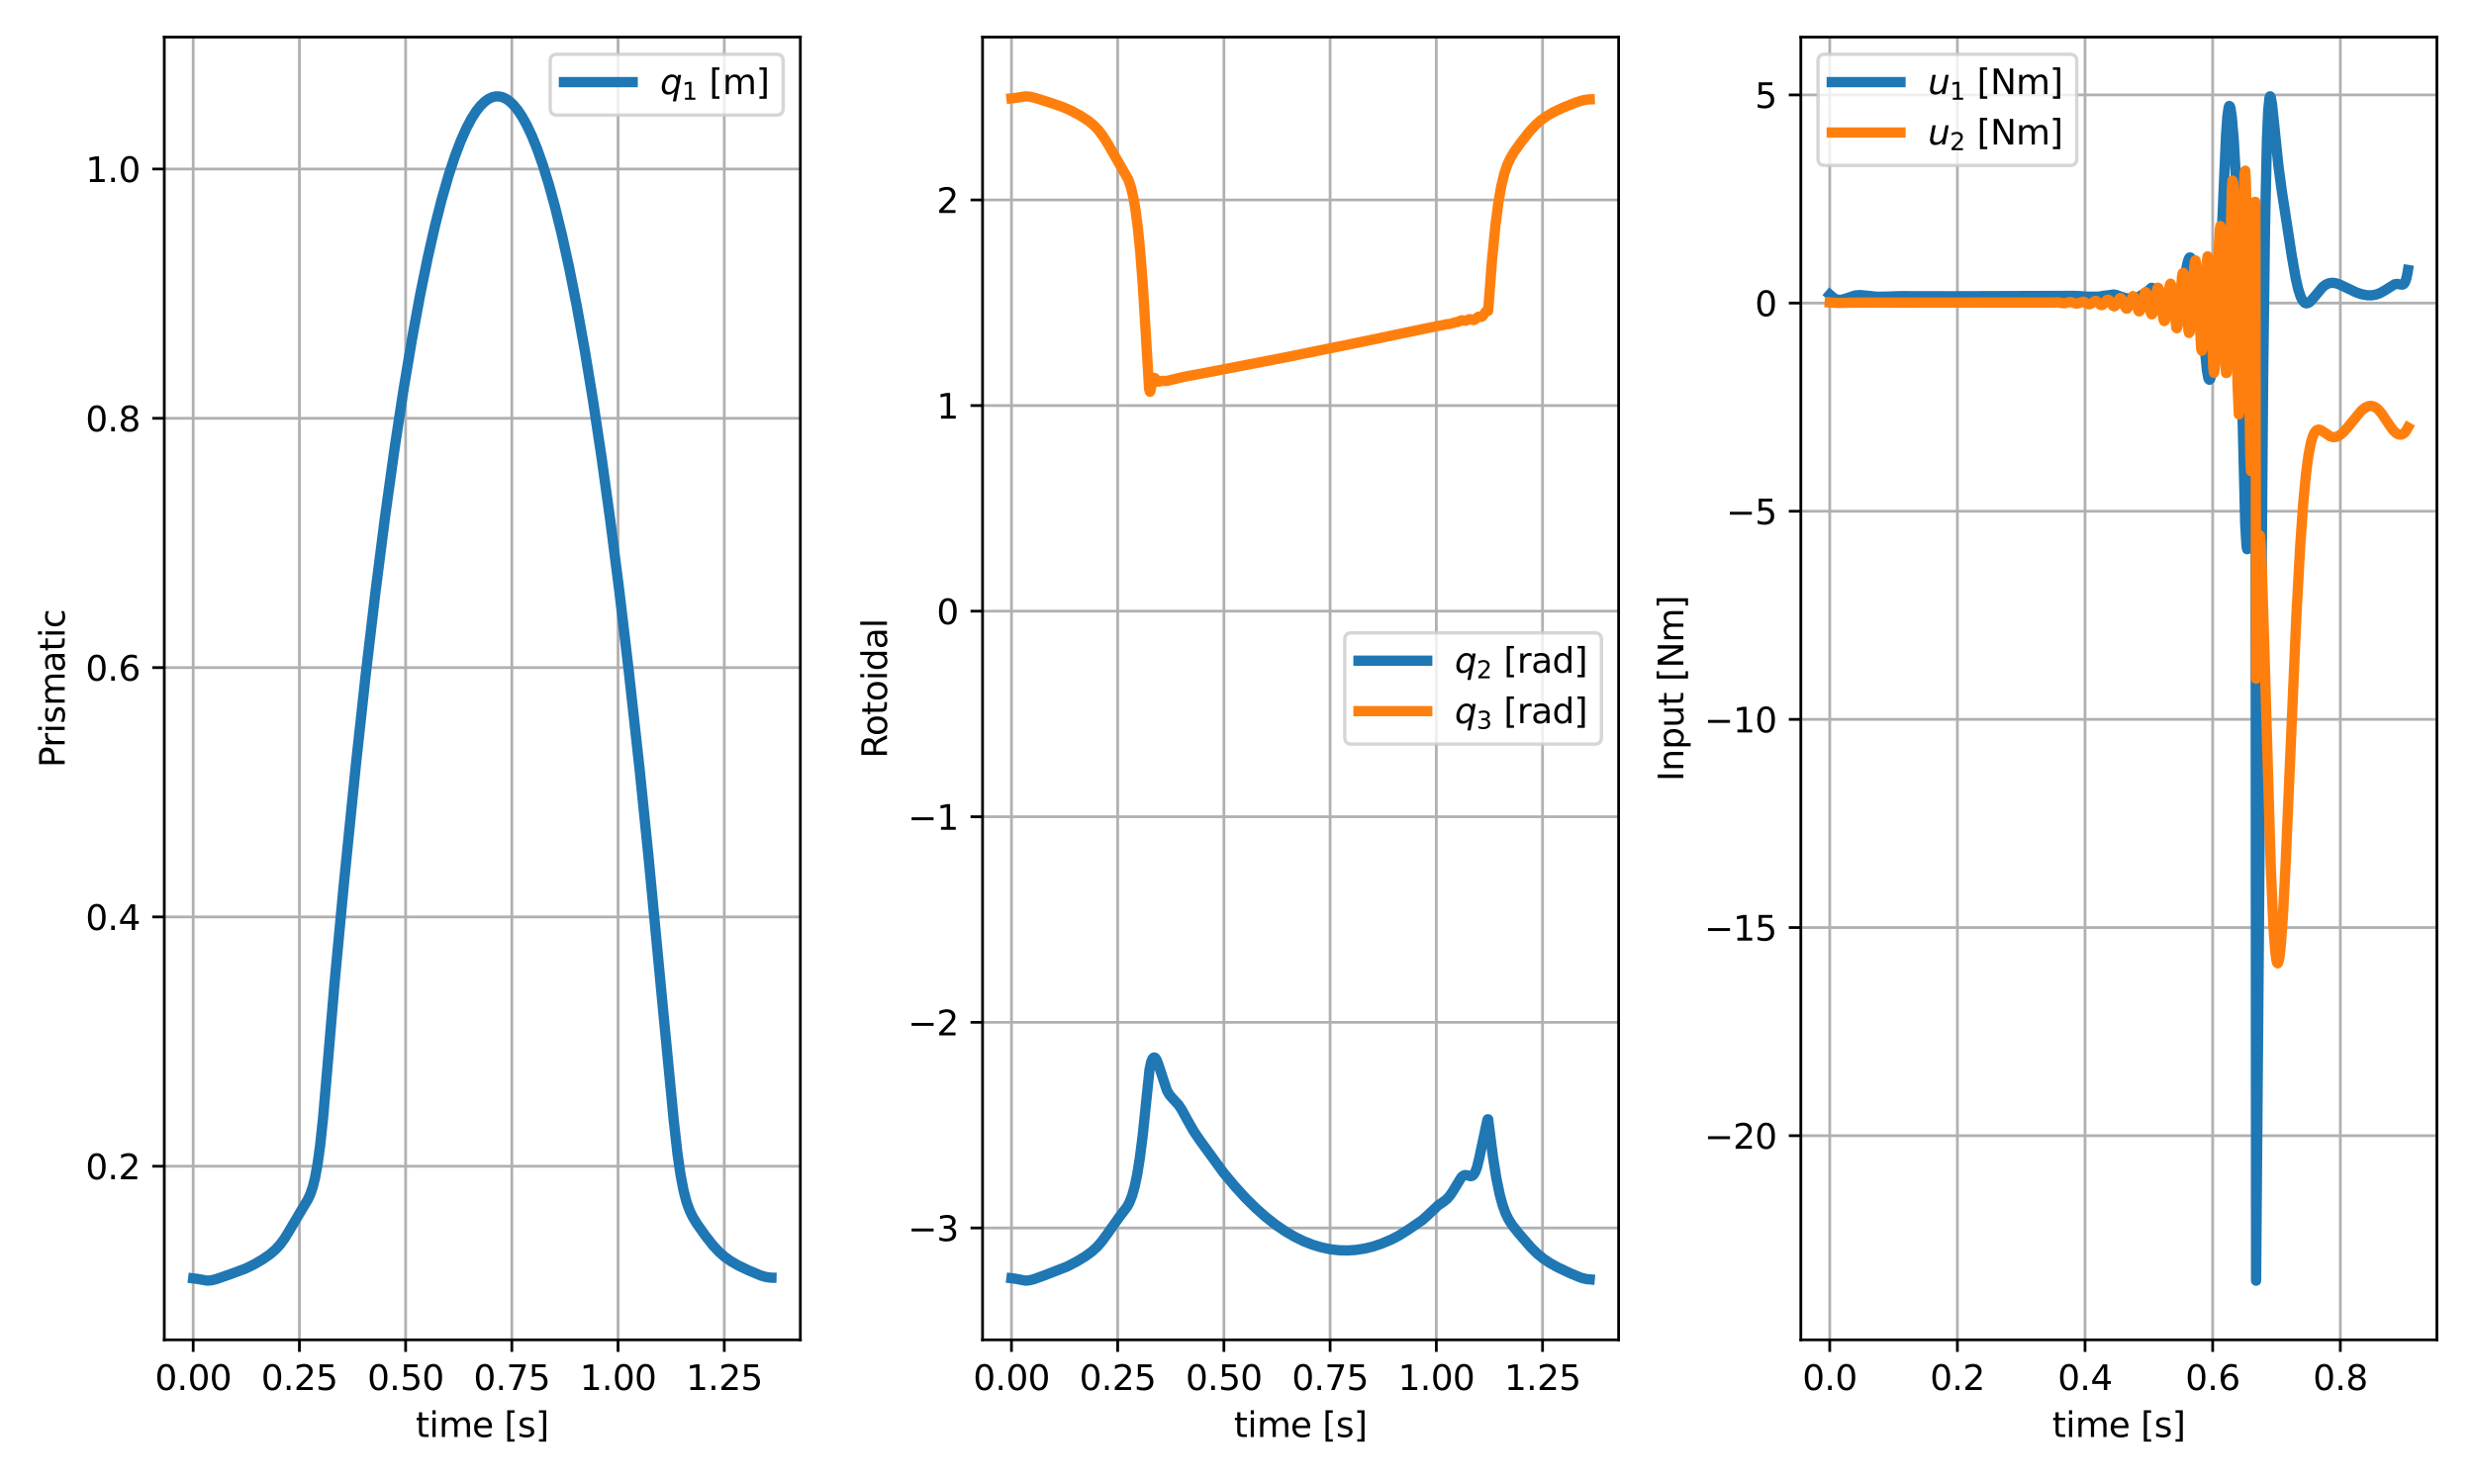 <?xml version="1.0" encoding="utf-8" standalone="no"?>
<!DOCTYPE svg PUBLIC "-//W3C//DTD SVG 1.1//EN"
  "http://www.w3.org/Graphics/SVG/1.1/DTD/svg11.dtd">
<svg xmlns:xlink="http://www.w3.org/1999/xlink" width="720pt" height="432pt" viewBox="0 0 720 432" xmlns="http://www.w3.org/2000/svg" version="1.1">
 <defs>
  <style type="text/css">*{stroke-linejoin: round; stroke-linecap: butt}</style>
 </defs>
 <g id="figure_1">
  <g id="patch_1">
   <path d="M 0 432 
L 720 432 
L 720 0 
L 0 0 
z
" style="fill: #ffffff"/>
  </g>
  <g id="axes_1">
   <g id="patch_2">
    <path d="M 47.81 390.04 
L 232.92 390.04 
L 232.92 10.8 
L 47.81 10.8 
z
" style="fill: #ffffff"/>
   </g>
   <g id="matplotlib.axis_1">
    <g id="xtick_1">
     <g id="line2d_1">
      <path d="M 56.224 390.04 
L 56.224 10.8 
" clip-path="url(#pfd905d9708)" style="fill: none; stroke: #b0b0b0; stroke-width: 0.8; stroke-linecap: square"/>
     </g>
     <g id="line2d_2">
      <defs>
       <path id="mf182c501a0" d="M 0 0 
L 0 3.5 
" style="stroke: #000000; stroke-width: 0.8"/>
      </defs>
      <g>
       <use xlink:href="#mf182c501a0" x="56.224" y="390.04" style="stroke: #000000; stroke-width: 0.8"/>
      </g>
     </g>
     <g id="text_1">
      <!-- 0.00 -->
      <g transform="translate(45.091 404.638)scale(0.1 -0.1)">
       <defs>
        <path id="DejaVuSans-30" d="M 2034 4250 
Q 1547 4250 1301 3770 
Q 1056 3291 1056 2328 
Q 1056 1369 1301 889 
Q 1547 409 2034 409 
Q 2525 409 2770 889 
Q 3016 1369 3016 2328 
Q 3016 3291 2770 3770 
Q 2525 4250 2034 4250 
z
M 2034 4750 
Q 2819 4750 3233 4129 
Q 3647 3509 3647 2328 
Q 3647 1150 3233 529 
Q 2819 -91 2034 -91 
Q 1250 -91 836 529 
Q 422 1150 422 2328 
Q 422 3509 836 4129 
Q 1250 4750 2034 4750 
z
" transform="scale(0.016)"/>
        <path id="DejaVuSans-2e" d="M 684 794 
L 1344 794 
L 1344 0 
L 684 0 
L 684 794 
z
" transform="scale(0.016)"/>
       </defs>
       <use xlink:href="#DejaVuSans-30"/>
       <use xlink:href="#DejaVuSans-2e" x="63.623"/>
       <use xlink:href="#DejaVuSans-30" x="95.41"/>
       <use xlink:href="#DejaVuSans-30" x="159.033"/>
      </g>
     </g>
    </g>
    <g id="xtick_2">
     <g id="line2d_3">
      <path d="M 87.136 390.04 
L 87.136 10.8 
" clip-path="url(#pfd905d9708)" style="fill: none; stroke: #b0b0b0; stroke-width: 0.8; stroke-linecap: square"/>
     </g>
     <g id="line2d_4">
      <g>
       <use xlink:href="#mf182c501a0" x="87.136" y="390.04" style="stroke: #000000; stroke-width: 0.8"/>
      </g>
     </g>
     <g id="text_2">
      <!-- 0.25 -->
      <g transform="translate(76.003 404.638)scale(0.1 -0.1)">
       <defs>
        <path id="DejaVuSans-32" d="M 1228 531 
L 3431 531 
L 3431 0 
L 469 0 
L 469 531 
Q 828 903 1448 1529 
Q 2069 2156 2228 2338 
Q 2531 2678 2651 2914 
Q 2772 3150 2772 3378 
Q 2772 3750 2511 3984 
Q 2250 4219 1831 4219 
Q 1534 4219 1204 4116 
Q 875 4013 500 3803 
L 500 4441 
Q 881 4594 1212 4672 
Q 1544 4750 1819 4750 
Q 2544 4750 2975 4387 
Q 3406 4025 3406 3419 
Q 3406 3131 3298 2873 
Q 3191 2616 2906 2266 
Q 2828 2175 2409 1742 
Q 1991 1309 1228 531 
z
" transform="scale(0.016)"/>
        <path id="DejaVuSans-35" d="M 691 4666 
L 3169 4666 
L 3169 4134 
L 1269 4134 
L 1269 2991 
Q 1406 3038 1543 3061 
Q 1681 3084 1819 3084 
Q 2600 3084 3056 2656 
Q 3513 2228 3513 1497 
Q 3513 744 3044 326 
Q 2575 -91 1722 -91 
Q 1428 -91 1123 -41 
Q 819 9 494 109 
L 494 744 
Q 775 591 1075 516 
Q 1375 441 1709 441 
Q 2250 441 2565 725 
Q 2881 1009 2881 1497 
Q 2881 1984 2565 2268 
Q 2250 2553 1709 2553 
Q 1456 2553 1204 2497 
Q 953 2441 691 2322 
L 691 4666 
z
" transform="scale(0.016)"/>
       </defs>
       <use xlink:href="#DejaVuSans-30"/>
       <use xlink:href="#DejaVuSans-2e" x="63.623"/>
       <use xlink:href="#DejaVuSans-32" x="95.41"/>
       <use xlink:href="#DejaVuSans-35" x="159.033"/>
      </g>
     </g>
    </g>
    <g id="xtick_3">
     <g id="line2d_5">
      <path d="M 118.047 390.04 
L 118.047 10.8 
" clip-path="url(#pfd905d9708)" style="fill: none; stroke: #b0b0b0; stroke-width: 0.8; stroke-linecap: square"/>
     </g>
     <g id="line2d_6">
      <g>
       <use xlink:href="#mf182c501a0" x="118.047" y="390.04" style="stroke: #000000; stroke-width: 0.8"/>
      </g>
     </g>
     <g id="text_3">
      <!-- 0.50 -->
      <g transform="translate(106.914 404.638)scale(0.1 -0.1)">
       <use xlink:href="#DejaVuSans-30"/>
       <use xlink:href="#DejaVuSans-2e" x="63.623"/>
       <use xlink:href="#DejaVuSans-35" x="95.41"/>
       <use xlink:href="#DejaVuSans-30" x="159.033"/>
      </g>
     </g>
    </g>
    <g id="xtick_4">
     <g id="line2d_7">
      <path d="M 148.958 390.04 
L 148.958 10.8 
" clip-path="url(#pfd905d9708)" style="fill: none; stroke: #b0b0b0; stroke-width: 0.8; stroke-linecap: square"/>
     </g>
     <g id="line2d_8">
      <g>
       <use xlink:href="#mf182c501a0" x="148.958" y="390.04" style="stroke: #000000; stroke-width: 0.8"/>
      </g>
     </g>
     <g id="text_4">
      <!-- 0.75 -->
      <g transform="translate(137.826 404.638)scale(0.1 -0.1)">
       <defs>
        <path id="DejaVuSans-37" d="M 525 4666 
L 3525 4666 
L 3525 4397 
L 1831 0 
L 1172 0 
L 2766 4134 
L 525 4134 
L 525 4666 
z
" transform="scale(0.016)"/>
       </defs>
       <use xlink:href="#DejaVuSans-30"/>
       <use xlink:href="#DejaVuSans-2e" x="63.623"/>
       <use xlink:href="#DejaVuSans-37" x="95.41"/>
       <use xlink:href="#DejaVuSans-35" x="159.033"/>
      </g>
     </g>
    </g>
    <g id="xtick_5">
     <g id="line2d_9">
      <path d="M 179.87 390.04 
L 179.87 10.8 
" clip-path="url(#pfd905d9708)" style="fill: none; stroke: #b0b0b0; stroke-width: 0.8; stroke-linecap: square"/>
     </g>
     <g id="line2d_10">
      <g>
       <use xlink:href="#mf182c501a0" x="179.87" y="390.04" style="stroke: #000000; stroke-width: 0.8"/>
      </g>
     </g>
     <g id="text_5">
      <!-- 1.00 -->
      <g transform="translate(168.737 404.638)scale(0.1 -0.1)">
       <defs>
        <path id="DejaVuSans-31" d="M 794 531 
L 1825 531 
L 1825 4091 
L 703 3866 
L 703 4441 
L 1819 4666 
L 2450 4666 
L 2450 531 
L 3481 531 
L 3481 0 
L 794 0 
L 794 531 
z
" transform="scale(0.016)"/>
       </defs>
       <use xlink:href="#DejaVuSans-31"/>
       <use xlink:href="#DejaVuSans-2e" x="63.623"/>
       <use xlink:href="#DejaVuSans-30" x="95.41"/>
       <use xlink:href="#DejaVuSans-30" x="159.033"/>
      </g>
     </g>
    </g>
    <g id="xtick_6">
     <g id="line2d_11">
      <path d="M 210.781 390.04 
L 210.781 10.8 
" clip-path="url(#pfd905d9708)" style="fill: none; stroke: #b0b0b0; stroke-width: 0.8; stroke-linecap: square"/>
     </g>
     <g id="line2d_12">
      <g>
       <use xlink:href="#mf182c501a0" x="210.781" y="390.04" style="stroke: #000000; stroke-width: 0.8"/>
      </g>
     </g>
     <g id="text_6">
      <!-- 1.25 -->
      <g transform="translate(199.648 404.638)scale(0.1 -0.1)">
       <use xlink:href="#DejaVuSans-31"/>
       <use xlink:href="#DejaVuSans-2e" x="63.623"/>
       <use xlink:href="#DejaVuSans-32" x="95.41"/>
       <use xlink:href="#DejaVuSans-35" x="159.033"/>
      </g>
     </g>
    </g>
    <g id="text_7">
     <!-- time [s] -->
     <g transform="translate(120.974 418.317)scale(0.1 -0.1)">
      <defs>
       <path id="DejaVuSans-74" d="M 1172 4494 
L 1172 3500 
L 2356 3500 
L 2356 3053 
L 1172 3053 
L 1172 1153 
Q 1172 725 1289 603 
Q 1406 481 1766 481 
L 2356 481 
L 2356 0 
L 1766 0 
Q 1100 0 847 248 
Q 594 497 594 1153 
L 594 3053 
L 172 3053 
L 172 3500 
L 594 3500 
L 594 4494 
L 1172 4494 
z
" transform="scale(0.016)"/>
       <path id="DejaVuSans-69" d="M 603 3500 
L 1178 3500 
L 1178 0 
L 603 0 
L 603 3500 
z
M 603 4863 
L 1178 4863 
L 1178 4134 
L 603 4134 
L 603 4863 
z
" transform="scale(0.016)"/>
       <path id="DejaVuSans-6d" d="M 3328 2828 
Q 3544 3216 3844 3400 
Q 4144 3584 4550 3584 
Q 5097 3584 5394 3201 
Q 5691 2819 5691 2113 
L 5691 0 
L 5113 0 
L 5113 2094 
Q 5113 2597 4934 2840 
Q 4756 3084 4391 3084 
Q 3944 3084 3684 2787 
Q 3425 2491 3425 1978 
L 3425 0 
L 2847 0 
L 2847 2094 
Q 2847 2600 2669 2842 
Q 2491 3084 2119 3084 
Q 1678 3084 1418 2786 
Q 1159 2488 1159 1978 
L 1159 0 
L 581 0 
L 581 3500 
L 1159 3500 
L 1159 2956 
Q 1356 3278 1631 3431 
Q 1906 3584 2284 3584 
Q 2666 3584 2933 3390 
Q 3200 3197 3328 2828 
z
" transform="scale(0.016)"/>
       <path id="DejaVuSans-65" d="M 3597 1894 
L 3597 1613 
L 953 1613 
Q 991 1019 1311 708 
Q 1631 397 2203 397 
Q 2534 397 2845 478 
Q 3156 559 3463 722 
L 3463 178 
Q 3153 47 2828 -22 
Q 2503 -91 2169 -91 
Q 1331 -91 842 396 
Q 353 884 353 1716 
Q 353 2575 817 3079 
Q 1281 3584 2069 3584 
Q 2775 3584 3186 3129 
Q 3597 2675 3597 1894 
z
M 3022 2063 
Q 3016 2534 2758 2815 
Q 2500 3097 2075 3097 
Q 1594 3097 1305 2825 
Q 1016 2553 972 2059 
L 3022 2063 
z
" transform="scale(0.016)"/>
       <path id="DejaVuSans-20" transform="scale(0.016)"/>
       <path id="DejaVuSans-5b" d="M 550 4863 
L 1875 4863 
L 1875 4416 
L 1125 4416 
L 1125 -397 
L 1875 -397 
L 1875 -844 
L 550 -844 
L 550 4863 
z
" transform="scale(0.016)"/>
       <path id="DejaVuSans-73" d="M 2834 3397 
L 2834 2853 
Q 2591 2978 2328 3040 
Q 2066 3103 1784 3103 
Q 1356 3103 1142 2972 
Q 928 2841 928 2578 
Q 928 2378 1081 2264 
Q 1234 2150 1697 2047 
L 1894 2003 
Q 2506 1872 2764 1633 
Q 3022 1394 3022 966 
Q 3022 478 2636 193 
Q 2250 -91 1575 -91 
Q 1294 -91 989 -36 
Q 684 19 347 128 
L 347 722 
Q 666 556 975 473 
Q 1284 391 1588 391 
Q 1994 391 2212 530 
Q 2431 669 2431 922 
Q 2431 1156 2273 1281 
Q 2116 1406 1581 1522 
L 1381 1569 
Q 847 1681 609 1914 
Q 372 2147 372 2553 
Q 372 3047 722 3315 
Q 1072 3584 1716 3584 
Q 2034 3584 2315 3537 
Q 2597 3491 2834 3397 
z
" transform="scale(0.016)"/>
       <path id="DejaVuSans-5d" d="M 1947 4863 
L 1947 -844 
L 622 -844 
L 622 -397 
L 1369 -397 
L 1369 4416 
L 622 4416 
L 622 4863 
L 1947 4863 
z
" transform="scale(0.016)"/>
      </defs>
      <use xlink:href="#DejaVuSans-74"/>
      <use xlink:href="#DejaVuSans-69" x="39.209"/>
      <use xlink:href="#DejaVuSans-6d" x="66.992"/>
      <use xlink:href="#DejaVuSans-65" x="164.404"/>
      <use xlink:href="#DejaVuSans-20" x="225.928"/>
      <use xlink:href="#DejaVuSans-5b" x="257.715"/>
      <use xlink:href="#DejaVuSans-73" x="296.729"/>
      <use xlink:href="#DejaVuSans-5d" x="348.828"/>
     </g>
    </g>
   </g>
   <g id="matplotlib.axis_2">
    <g id="ytick_1">
     <g id="line2d_13">
      <path d="M 47.81 339.49 
L 232.92 339.49 
" clip-path="url(#pfd905d9708)" style="fill: none; stroke: #b0b0b0; stroke-width: 0.8; stroke-linecap: square"/>
     </g>
     <g id="line2d_14">
      <defs>
       <path id="mfbe84b4729" d="M 0 0 
L -3.5 0 
" style="stroke: #000000; stroke-width: 0.8"/>
      </defs>
      <g>
       <use xlink:href="#mfbe84b4729" x="47.81" y="339.49" style="stroke: #000000; stroke-width: 0.8"/>
      </g>
     </g>
     <g id="text_8">
      <!-- 0.2 -->
      <g transform="translate(24.907 343.289)scale(0.1 -0.1)">
       <use xlink:href="#DejaVuSans-30"/>
       <use xlink:href="#DejaVuSans-2e" x="63.623"/>
       <use xlink:href="#DejaVuSans-32" x="95.41"/>
      </g>
     </g>
    </g>
    <g id="ytick_2">
     <g id="line2d_15">
      <path d="M 47.81 266.917 
L 232.92 266.917 
" clip-path="url(#pfd905d9708)" style="fill: none; stroke: #b0b0b0; stroke-width: 0.8; stroke-linecap: square"/>
     </g>
     <g id="line2d_16">
      <g>
       <use xlink:href="#mfbe84b4729" x="47.81" y="266.917" style="stroke: #000000; stroke-width: 0.8"/>
      </g>
     </g>
     <g id="text_9">
      <!-- 0.4 -->
      <g transform="translate(24.907 270.716)scale(0.1 -0.1)">
       <defs>
        <path id="DejaVuSans-34" d="M 2419 4116 
L 825 1625 
L 2419 1625 
L 2419 4116 
z
M 2253 4666 
L 3047 4666 
L 3047 1625 
L 3713 1625 
L 3713 1100 
L 3047 1100 
L 3047 0 
L 2419 0 
L 2419 1100 
L 313 1100 
L 313 1709 
L 2253 4666 
z
" transform="scale(0.016)"/>
       </defs>
       <use xlink:href="#DejaVuSans-30"/>
       <use xlink:href="#DejaVuSans-2e" x="63.623"/>
       <use xlink:href="#DejaVuSans-34" x="95.41"/>
      </g>
     </g>
    </g>
    <g id="ytick_3">
     <g id="line2d_17">
      <path d="M 47.81 194.344 
L 232.92 194.344 
" clip-path="url(#pfd905d9708)" style="fill: none; stroke: #b0b0b0; stroke-width: 0.8; stroke-linecap: square"/>
     </g>
     <g id="line2d_18">
      <g>
       <use xlink:href="#mfbe84b4729" x="47.81" y="194.344" style="stroke: #000000; stroke-width: 0.8"/>
      </g>
     </g>
     <g id="text_10">
      <!-- 0.6 -->
      <g transform="translate(24.907 198.143)scale(0.1 -0.1)">
       <defs>
        <path id="DejaVuSans-36" d="M 2113 2584 
Q 1688 2584 1439 2293 
Q 1191 2003 1191 1497 
Q 1191 994 1439 701 
Q 1688 409 2113 409 
Q 2538 409 2786 701 
Q 3034 994 3034 1497 
Q 3034 2003 2786 2293 
Q 2538 2584 2113 2584 
z
M 3366 4563 
L 3366 3988 
Q 3128 4100 2886 4159 
Q 2644 4219 2406 4219 
Q 1781 4219 1451 3797 
Q 1122 3375 1075 2522 
Q 1259 2794 1537 2939 
Q 1816 3084 2150 3084 
Q 2853 3084 3261 2657 
Q 3669 2231 3669 1497 
Q 3669 778 3244 343 
Q 2819 -91 2113 -91 
Q 1303 -91 875 529 
Q 447 1150 447 2328 
Q 447 3434 972 4092 
Q 1497 4750 2381 4750 
Q 2619 4750 2861 4703 
Q 3103 4656 3366 4563 
z
" transform="scale(0.016)"/>
       </defs>
       <use xlink:href="#DejaVuSans-30"/>
       <use xlink:href="#DejaVuSans-2e" x="63.623"/>
       <use xlink:href="#DejaVuSans-36" x="95.41"/>
      </g>
     </g>
    </g>
    <g id="ytick_4">
     <g id="line2d_19">
      <path d="M 47.81 121.771 
L 232.92 121.771 
" clip-path="url(#pfd905d9708)" style="fill: none; stroke: #b0b0b0; stroke-width: 0.8; stroke-linecap: square"/>
     </g>
     <g id="line2d_20">
      <g>
       <use xlink:href="#mfbe84b4729" x="47.81" y="121.771" style="stroke: #000000; stroke-width: 0.8"/>
      </g>
     </g>
     <g id="text_11">
      <!-- 0.8 -->
      <g transform="translate(24.907 125.571)scale(0.1 -0.1)">
       <defs>
        <path id="DejaVuSans-38" d="M 2034 2216 
Q 1584 2216 1326 1975 
Q 1069 1734 1069 1313 
Q 1069 891 1326 650 
Q 1584 409 2034 409 
Q 2484 409 2743 651 
Q 3003 894 3003 1313 
Q 3003 1734 2745 1975 
Q 2488 2216 2034 2216 
z
M 1403 2484 
Q 997 2584 770 2862 
Q 544 3141 544 3541 
Q 544 4100 942 4425 
Q 1341 4750 2034 4750 
Q 2731 4750 3128 4425 
Q 3525 4100 3525 3541 
Q 3525 3141 3298 2862 
Q 3072 2584 2669 2484 
Q 3125 2378 3379 2068 
Q 3634 1759 3634 1313 
Q 3634 634 3220 271 
Q 2806 -91 2034 -91 
Q 1263 -91 848 271 
Q 434 634 434 1313 
Q 434 1759 690 2068 
Q 947 2378 1403 2484 
z
M 1172 3481 
Q 1172 3119 1398 2916 
Q 1625 2713 2034 2713 
Q 2441 2713 2670 2916 
Q 2900 3119 2900 3481 
Q 2900 3844 2670 4047 
Q 2441 4250 2034 4250 
Q 1625 4250 1398 4047 
Q 1172 3844 1172 3481 
z
" transform="scale(0.016)"/>
       </defs>
       <use xlink:href="#DejaVuSans-30"/>
       <use xlink:href="#DejaVuSans-2e" x="63.623"/>
       <use xlink:href="#DejaVuSans-38" x="95.41"/>
      </g>
     </g>
    </g>
    <g id="ytick_5">
     <g id="line2d_21">
      <path d="M 47.81 49.199 
L 232.92 49.199 
" clip-path="url(#pfd905d9708)" style="fill: none; stroke: #b0b0b0; stroke-width: 0.8; stroke-linecap: square"/>
     </g>
     <g id="line2d_22">
      <g>
       <use xlink:href="#mfbe84b4729" x="47.81" y="49.199" style="stroke: #000000; stroke-width: 0.8"/>
      </g>
     </g>
     <g id="text_12">
      <!-- 1.0 -->
      <g transform="translate(24.907 52.998)scale(0.1 -0.1)">
       <use xlink:href="#DejaVuSans-31"/>
       <use xlink:href="#DejaVuSans-2e" x="63.623"/>
       <use xlink:href="#DejaVuSans-30" x="95.41"/>
      </g>
     </g>
    </g>
    <g id="text_13">
     <!-- Prismatic -->
     <g transform="translate(18.827 223.429)rotate(-90)scale(0.1 -0.1)">
      <defs>
       <path id="DejaVuSans-50" d="M 1259 4147 
L 1259 2394 
L 2053 2394 
Q 2494 2394 2734 2622 
Q 2975 2850 2975 3272 
Q 2975 3691 2734 3919 
Q 2494 4147 2053 4147 
L 1259 4147 
z
M 628 4666 
L 2053 4666 
Q 2838 4666 3239 4311 
Q 3641 3956 3641 3272 
Q 3641 2581 3239 2228 
Q 2838 1875 2053 1875 
L 1259 1875 
L 1259 0 
L 628 0 
L 628 4666 
z
" transform="scale(0.016)"/>
       <path id="DejaVuSans-72" d="M 2631 2963 
Q 2534 3019 2420 3045 
Q 2306 3072 2169 3072 
Q 1681 3072 1420 2755 
Q 1159 2438 1159 1844 
L 1159 0 
L 581 0 
L 581 3500 
L 1159 3500 
L 1159 2956 
Q 1341 3275 1631 3429 
Q 1922 3584 2338 3584 
Q 2397 3584 2469 3576 
Q 2541 3569 2628 3553 
L 2631 2963 
z
" transform="scale(0.016)"/>
       <path id="DejaVuSans-61" d="M 2194 1759 
Q 1497 1759 1228 1600 
Q 959 1441 959 1056 
Q 959 750 1161 570 
Q 1363 391 1709 391 
Q 2188 391 2477 730 
Q 2766 1069 2766 1631 
L 2766 1759 
L 2194 1759 
z
M 3341 1997 
L 3341 0 
L 2766 0 
L 2766 531 
Q 2569 213 2275 61 
Q 1981 -91 1556 -91 
Q 1019 -91 701 211 
Q 384 513 384 1019 
Q 384 1609 779 1909 
Q 1175 2209 1959 2209 
L 2766 2209 
L 2766 2266 
Q 2766 2663 2505 2880 
Q 2244 3097 1772 3097 
Q 1472 3097 1187 3025 
Q 903 2953 641 2809 
L 641 3341 
Q 956 3463 1253 3523 
Q 1550 3584 1831 3584 
Q 2591 3584 2966 3190 
Q 3341 2797 3341 1997 
z
" transform="scale(0.016)"/>
       <path id="DejaVuSans-63" d="M 3122 3366 
L 3122 2828 
Q 2878 2963 2633 3030 
Q 2388 3097 2138 3097 
Q 1578 3097 1268 2742 
Q 959 2388 959 1747 
Q 959 1106 1268 751 
Q 1578 397 2138 397 
Q 2388 397 2633 464 
Q 2878 531 3122 666 
L 3122 134 
Q 2881 22 2623 -34 
Q 2366 -91 2075 -91 
Q 1284 -91 818 406 
Q 353 903 353 1747 
Q 353 2603 823 3093 
Q 1294 3584 2113 3584 
Q 2378 3584 2631 3529 
Q 2884 3475 3122 3366 
z
" transform="scale(0.016)"/>
      </defs>
      <use xlink:href="#DejaVuSans-50"/>
      <use xlink:href="#DejaVuSans-72" x="58.553"/>
      <use xlink:href="#DejaVuSans-69" x="99.666"/>
      <use xlink:href="#DejaVuSans-73" x="127.449"/>
      <use xlink:href="#DejaVuSans-6d" x="179.549"/>
      <use xlink:href="#DejaVuSans-61" x="276.961"/>
      <use xlink:href="#DejaVuSans-74" x="338.24"/>
      <use xlink:href="#DejaVuSans-69" x="377.449"/>
      <use xlink:href="#DejaVuSans-63" x="405.232"/>
     </g>
    </g>
   </g>
   <g id="line2d_23">
    <path d="M 56.224 372.147 
L 57.337 372.28 
L 60.304 372.802 
L 61.541 372.695 
L 63.025 372.323 
L 66.487 371.123 
L 71.309 369.344 
L 73.782 368.156 
L 76.378 366.649 
L 78.604 365.109 
L 80.211 363.718 
L 81.571 362.222 
L 82.808 360.531 
L 84.292 358.11 
L 88.248 351.413 
L 89.608 349.157 
L 90.35 347.532 
L 91.092 345.306 
L 91.71 342.777 
L 92.452 338.683 
L 93.194 333.224 
L 94.06 325.025 
L 95.172 312.067 
L 97.398 285.784 
L 100.118 256.868 
L 103.58 222.59 
L 106.424 196.47 
L 109.268 172.355 
L 112.112 150.067 
L 114.832 130.522 
L 117.429 113.474 
L 119.902 98.679 
L 122.251 85.933 
L 124.477 75.032 
L 126.579 65.782 
L 128.557 58.003 
L 130.535 51.122 
L 132.39 45.487 
L 134.121 40.938 
L 135.728 37.328 
L 137.212 34.521 
L 138.572 32.39 
L 139.809 30.821 
L 141.045 29.601 
L 142.158 28.802 
L 143.271 28.286 
L 144.26 28.065 
L 145.249 28.067 
L 146.238 28.294 
L 147.227 28.744 
L 148.34 29.517 
L 149.453 30.573 
L 150.689 32.079 
L 151.926 33.934 
L 153.286 36.378 
L 154.77 39.526 
L 156.377 43.504 
L 157.985 48.073 
L 159.716 53.654 
L 161.57 60.393 
L 163.549 68.447 
L 165.651 77.988 
L 167.876 89.193 
L 170.225 102.244 
L 172.575 116.56 
L 175.048 133.015 
L 177.644 151.77 
L 180.241 172.077 
L 182.961 195.104 
L 186.176 224.276 
L 188.772 249.815 
L 192.976 294.043 
L 196.067 326.094 
L 197.18 335.945 
L 198.046 341.93 
L 198.911 346.479 
L 199.777 349.818 
L 200.642 352.25 
L 201.631 354.307 
L 202.868 356.317 
L 205.341 359.795 
L 207.566 362.626 
L 209.297 364.472 
L 210.905 365.873 
L 212.76 367.18 
L 214.862 368.383 
L 217.829 369.807 
L 221.415 371.306 
L 223.022 371.768 
L 224.382 371.937 
L 224.506 371.941 
L 224.506 371.941 
" clip-path="url(#pfd905d9708)" style="fill: none; stroke: #1f77b4; stroke-width: 3; stroke-linecap: square"/>
   </g>
   <g id="patch_3">
    <path d="M 47.81 390.04 
L 47.81 10.8 
" style="fill: none; stroke: #000000; stroke-width: 0.8; stroke-linejoin: miter; stroke-linecap: square"/>
   </g>
   <g id="patch_4">
    <path d="M 232.92 390.04 
L 232.92 10.8 
" style="fill: none; stroke: #000000; stroke-width: 0.8; stroke-linejoin: miter; stroke-linecap: square"/>
   </g>
   <g id="patch_5">
    <path d="M 47.81 390.04 
L 232.92 390.04 
" style="fill: none; stroke: #000000; stroke-width: 0.8; stroke-linejoin: miter; stroke-linecap: square"/>
   </g>
   <g id="patch_6">
    <path d="M 47.81 10.8 
L 232.92 10.8 
" style="fill: none; stroke: #000000; stroke-width: 0.8; stroke-linejoin: miter; stroke-linecap: square"/>
   </g>
   <g id="legend_1">
    <g id="patch_7">
     <path d="M 162.12 33.5 
L 225.92 33.5 
Q 227.92 33.5 227.92 31.5 
L 227.92 17.8 
Q 227.92 15.8 225.92 15.8 
L 162.12 15.8 
Q 160.12 15.8 160.12 17.8 
L 160.12 31.5 
Q 160.12 33.5 162.12 33.5 
z
" style="fill: #ffffff; opacity: 0.8; stroke: #cccccc; stroke-linejoin: miter"/>
    </g>
    <g id="line2d_24">
     <path d="M 164.12 23.9 
L 174.12 23.9 
L 184.12 23.9 
" style="fill: none; stroke: #1f77b4; stroke-width: 3; stroke-linecap: square"/>
    </g>
    <g id="text_14">
     <!-- $q_1$ [m] -->
     <g transform="translate(192.12 27.4)scale(0.1 -0.1)">
      <defs>
       <path id="DejaVuSans-Oblique-71" d="M 2669 525 
Q 2438 222 2123 65 
Q 1809 -91 1428 -91 
Q 897 -91 595 267 
Q 294 625 294 1253 
Q 294 1759 480 2231 
Q 666 2703 1013 3078 
Q 1238 3322 1530 3453 
Q 1822 3584 2144 3584 
Q 2531 3584 2781 3431 
Q 3031 3278 3144 2969 
L 3244 3494 
L 3822 3494 
L 2888 -1319 
L 2309 -1319 
L 2669 525 
z
M 891 1338 
Q 891 875 1084 633 
Q 1278 391 1644 391 
Q 2188 391 2572 911 
Q 2956 1431 2956 2175 
Q 2956 2625 2757 2864 
Q 2559 3103 2188 3103 
Q 1916 3103 1684 2976 
Q 1453 2850 1281 2606 
Q 1100 2350 995 2006 
Q 891 1663 891 1338 
z
" transform="scale(0.016)"/>
      </defs>
      <use xlink:href="#DejaVuSans-Oblique-71" transform="translate(0 0.016)"/>
      <use xlink:href="#DejaVuSans-31" transform="translate(63.477 -16.391)scale(0.7)"/>
      <use xlink:href="#DejaVuSans-20" transform="translate(110.747 0.016)"/>
      <use xlink:href="#DejaVuSans-5b" transform="translate(142.534 0.016)"/>
      <use xlink:href="#DejaVuSans-6d" transform="translate(181.548 0.016)"/>
      <use xlink:href="#DejaVuSans-5d" transform="translate(278.96 0.016)"/>
     </g>
    </g>
   </g>
  </g>
  <g id="axes_2">
   <g id="patch_8">
    <path d="M 285.95 390.04 
L 471.06 390.04 
L 471.06 10.8 
L 285.95 10.8 
z
" style="fill: #ffffff"/>
   </g>
   <g id="matplotlib.axis_3">
    <g id="xtick_7">
     <g id="line2d_25">
      <path d="M 294.364 390.04 
L 294.364 10.8 
" clip-path="url(#pdbcc79a3c8)" style="fill: none; stroke: #b0b0b0; stroke-width: 0.8; stroke-linecap: square"/>
     </g>
     <g id="line2d_26">
      <g>
       <use xlink:href="#mf182c501a0" x="294.364" y="390.04" style="stroke: #000000; stroke-width: 0.8"/>
      </g>
     </g>
     <g id="text_15">
      <!-- 0.00 -->
      <g transform="translate(283.231 404.638)scale(0.1 -0.1)">
       <use xlink:href="#DejaVuSans-30"/>
       <use xlink:href="#DejaVuSans-2e" x="63.623"/>
       <use xlink:href="#DejaVuSans-30" x="95.41"/>
       <use xlink:href="#DejaVuSans-30" x="159.033"/>
      </g>
     </g>
    </g>
    <g id="xtick_8">
     <g id="line2d_27">
      <path d="M 325.276 390.04 
L 325.276 10.8 
" clip-path="url(#pdbcc79a3c8)" style="fill: none; stroke: #b0b0b0; stroke-width: 0.8; stroke-linecap: square"/>
     </g>
     <g id="line2d_28">
      <g>
       <use xlink:href="#mf182c501a0" x="325.276" y="390.04" style="stroke: #000000; stroke-width: 0.8"/>
      </g>
     </g>
     <g id="text_16">
      <!-- 0.25 -->
      <g transform="translate(314.143 404.638)scale(0.1 -0.1)">
       <use xlink:href="#DejaVuSans-30"/>
       <use xlink:href="#DejaVuSans-2e" x="63.623"/>
       <use xlink:href="#DejaVuSans-32" x="95.41"/>
       <use xlink:href="#DejaVuSans-35" x="159.033"/>
      </g>
     </g>
    </g>
    <g id="xtick_9">
     <g id="line2d_29">
      <path d="M 356.187 390.04 
L 356.187 10.8 
" clip-path="url(#pdbcc79a3c8)" style="fill: none; stroke: #b0b0b0; stroke-width: 0.8; stroke-linecap: square"/>
     </g>
     <g id="line2d_30">
      <g>
       <use xlink:href="#mf182c501a0" x="356.187" y="390.04" style="stroke: #000000; stroke-width: 0.8"/>
      </g>
     </g>
     <g id="text_17">
      <!-- 0.50 -->
      <g transform="translate(345.054 404.638)scale(0.1 -0.1)">
       <use xlink:href="#DejaVuSans-30"/>
       <use xlink:href="#DejaVuSans-2e" x="63.623"/>
       <use xlink:href="#DejaVuSans-35" x="95.41"/>
       <use xlink:href="#DejaVuSans-30" x="159.033"/>
      </g>
     </g>
    </g>
    <g id="xtick_10">
     <g id="line2d_31">
      <path d="M 387.098 390.04 
L 387.098 10.8 
" clip-path="url(#pdbcc79a3c8)" style="fill: none; stroke: #b0b0b0; stroke-width: 0.8; stroke-linecap: square"/>
     </g>
     <g id="line2d_32">
      <g>
       <use xlink:href="#mf182c501a0" x="387.098" y="390.04" style="stroke: #000000; stroke-width: 0.8"/>
      </g>
     </g>
     <g id="text_18">
      <!-- 0.75 -->
      <g transform="translate(375.966 404.638)scale(0.1 -0.1)">
       <use xlink:href="#DejaVuSans-30"/>
       <use xlink:href="#DejaVuSans-2e" x="63.623"/>
       <use xlink:href="#DejaVuSans-37" x="95.41"/>
       <use xlink:href="#DejaVuSans-35" x="159.033"/>
      </g>
     </g>
    </g>
    <g id="xtick_11">
     <g id="line2d_33">
      <path d="M 418.01 390.04 
L 418.01 10.8 
" clip-path="url(#pdbcc79a3c8)" style="fill: none; stroke: #b0b0b0; stroke-width: 0.8; stroke-linecap: square"/>
     </g>
     <g id="line2d_34">
      <g>
       <use xlink:href="#mf182c501a0" x="418.01" y="390.04" style="stroke: #000000; stroke-width: 0.8"/>
      </g>
     </g>
     <g id="text_19">
      <!-- 1.00 -->
      <g transform="translate(406.877 404.638)scale(0.1 -0.1)">
       <use xlink:href="#DejaVuSans-31"/>
       <use xlink:href="#DejaVuSans-2e" x="63.623"/>
       <use xlink:href="#DejaVuSans-30" x="95.41"/>
       <use xlink:href="#DejaVuSans-30" x="159.033"/>
      </g>
     </g>
    </g>
    <g id="xtick_12">
     <g id="line2d_35">
      <path d="M 448.921 390.04 
L 448.921 10.8 
" clip-path="url(#pdbcc79a3c8)" style="fill: none; stroke: #b0b0b0; stroke-width: 0.8; stroke-linecap: square"/>
     </g>
     <g id="line2d_36">
      <g>
       <use xlink:href="#mf182c501a0" x="448.921" y="390.04" style="stroke: #000000; stroke-width: 0.8"/>
      </g>
     </g>
     <g id="text_20">
      <!-- 1.25 -->
      <g transform="translate(437.788 404.638)scale(0.1 -0.1)">
       <use xlink:href="#DejaVuSans-31"/>
       <use xlink:href="#DejaVuSans-2e" x="63.623"/>
       <use xlink:href="#DejaVuSans-32" x="95.41"/>
       <use xlink:href="#DejaVuSans-35" x="159.033"/>
      </g>
     </g>
    </g>
    <g id="text_21">
     <!-- time [s] -->
     <g transform="translate(359.114 418.317)scale(0.1 -0.1)">
      <use xlink:href="#DejaVuSans-74"/>
      <use xlink:href="#DejaVuSans-69" x="39.209"/>
      <use xlink:href="#DejaVuSans-6d" x="66.992"/>
      <use xlink:href="#DejaVuSans-65" x="164.404"/>
      <use xlink:href="#DejaVuSans-20" x="225.928"/>
      <use xlink:href="#DejaVuSans-5b" x="257.715"/>
      <use xlink:href="#DejaVuSans-73" x="296.729"/>
      <use xlink:href="#DejaVuSans-5d" x="348.828"/>
     </g>
    </g>
   </g>
   <g id="matplotlib.axis_4">
    <g id="ytick_6">
     <g id="line2d_37">
      <path d="M 285.95 357.462 
L 471.06 357.462 
" clip-path="url(#pdbcc79a3c8)" style="fill: none; stroke: #b0b0b0; stroke-width: 0.8; stroke-linecap: square"/>
     </g>
     <g id="line2d_38">
      <g>
       <use xlink:href="#mfbe84b4729" x="285.95" y="357.462" style="stroke: #000000; stroke-width: 0.8"/>
      </g>
     </g>
     <g id="text_22">
      <!-- −3 -->
      <g transform="translate(264.208 361.261)scale(0.1 -0.1)">
       <defs>
        <path id="DejaVuSans-2212" d="M 678 2272 
L 4684 2272 
L 4684 1741 
L 678 1741 
L 678 2272 
z
" transform="scale(0.016)"/>
        <path id="DejaVuSans-33" d="M 2597 2516 
Q 3050 2419 3304 2112 
Q 3559 1806 3559 1356 
Q 3559 666 3084 287 
Q 2609 -91 1734 -91 
Q 1441 -91 1130 -33 
Q 819 25 488 141 
L 488 750 
Q 750 597 1062 519 
Q 1375 441 1716 441 
Q 2309 441 2620 675 
Q 2931 909 2931 1356 
Q 2931 1769 2642 2001 
Q 2353 2234 1838 2234 
L 1294 2234 
L 1294 2753 
L 1863 2753 
Q 2328 2753 2575 2939 
Q 2822 3125 2822 3475 
Q 2822 3834 2567 4026 
Q 2313 4219 1838 4219 
Q 1578 4219 1281 4162 
Q 984 4106 628 3988 
L 628 4550 
Q 988 4650 1302 4700 
Q 1616 4750 1894 4750 
Q 2613 4750 3031 4423 
Q 3450 4097 3450 3541 
Q 3450 3153 3228 2886 
Q 3006 2619 2597 2516 
z
" transform="scale(0.016)"/>
       </defs>
       <use xlink:href="#DejaVuSans-2212"/>
       <use xlink:href="#DejaVuSans-33" x="83.789"/>
      </g>
     </g>
    </g>
    <g id="ytick_7">
     <g id="line2d_39">
      <path d="M 285.95 297.61 
L 471.06 297.61 
" clip-path="url(#pdbcc79a3c8)" style="fill: none; stroke: #b0b0b0; stroke-width: 0.8; stroke-linecap: square"/>
     </g>
     <g id="line2d_40">
      <g>
       <use xlink:href="#mfbe84b4729" x="285.95" y="297.61" style="stroke: #000000; stroke-width: 0.8"/>
      </g>
     </g>
     <g id="text_23">
      <!-- −2 -->
      <g transform="translate(264.208 301.41)scale(0.1 -0.1)">
       <use xlink:href="#DejaVuSans-2212"/>
       <use xlink:href="#DejaVuSans-32" x="83.789"/>
      </g>
     </g>
    </g>
    <g id="ytick_8">
     <g id="line2d_41">
      <path d="M 285.95 237.759 
L 471.06 237.759 
" clip-path="url(#pdbcc79a3c8)" style="fill: none; stroke: #b0b0b0; stroke-width: 0.8; stroke-linecap: square"/>
     </g>
     <g id="line2d_42">
      <g>
       <use xlink:href="#mfbe84b4729" x="285.95" y="237.759" style="stroke: #000000; stroke-width: 0.8"/>
      </g>
     </g>
     <g id="text_24">
      <!-- −1 -->
      <g transform="translate(264.208 241.559)scale(0.1 -0.1)">
       <use xlink:href="#DejaVuSans-2212"/>
       <use xlink:href="#DejaVuSans-31" x="83.789"/>
      </g>
     </g>
    </g>
    <g id="ytick_9">
     <g id="line2d_43">
      <path d="M 285.95 177.908 
L 471.06 177.908 
" clip-path="url(#pdbcc79a3c8)" style="fill: none; stroke: #b0b0b0; stroke-width: 0.8; stroke-linecap: square"/>
     </g>
     <g id="line2d_44">
      <g>
       <use xlink:href="#mfbe84b4729" x="285.95" y="177.908" style="stroke: #000000; stroke-width: 0.8"/>
      </g>
     </g>
     <g id="text_25">
      <!-- 0 -->
      <g transform="translate(272.587 181.707)scale(0.1 -0.1)">
       <use xlink:href="#DejaVuSans-30"/>
      </g>
     </g>
    </g>
    <g id="ytick_10">
     <g id="line2d_45">
      <path d="M 285.95 118.057 
L 471.06 118.057 
" clip-path="url(#pdbcc79a3c8)" style="fill: none; stroke: #b0b0b0; stroke-width: 0.8; stroke-linecap: square"/>
     </g>
     <g id="line2d_46">
      <g>
       <use xlink:href="#mfbe84b4729" x="285.95" y="118.057" style="stroke: #000000; stroke-width: 0.8"/>
      </g>
     </g>
     <g id="text_26">
      <!-- 1 -->
      <g transform="translate(272.587 121.856)scale(0.1 -0.1)">
       <use xlink:href="#DejaVuSans-31"/>
      </g>
     </g>
    </g>
    <g id="ytick_11">
     <g id="line2d_47">
      <path d="M 285.95 58.206 
L 471.06 58.206 
" clip-path="url(#pdbcc79a3c8)" style="fill: none; stroke: #b0b0b0; stroke-width: 0.8; stroke-linecap: square"/>
     </g>
     <g id="line2d_48">
      <g>
       <use xlink:href="#mfbe84b4729" x="285.95" y="58.206" style="stroke: #000000; stroke-width: 0.8"/>
      </g>
     </g>
     <g id="text_27">
      <!-- 2 -->
      <g transform="translate(272.587 62.005)scale(0.1 -0.1)">
       <use xlink:href="#DejaVuSans-32"/>
      </g>
     </g>
    </g>
    <g id="text_28">
     <!-- Rotoidal -->
     <g transform="translate(258.128 220.765)rotate(-90)scale(0.1 -0.1)">
      <defs>
       <path id="DejaVuSans-52" d="M 2841 2188 
Q 3044 2119 3236 1894 
Q 3428 1669 3622 1275 
L 4263 0 
L 3584 0 
L 2988 1197 
Q 2756 1666 2539 1819 
Q 2322 1972 1947 1972 
L 1259 1972 
L 1259 0 
L 628 0 
L 628 4666 
L 2053 4666 
Q 2853 4666 3247 4331 
Q 3641 3997 3641 3322 
Q 3641 2881 3436 2590 
Q 3231 2300 2841 2188 
z
M 1259 4147 
L 1259 2491 
L 2053 2491 
Q 2509 2491 2742 2702 
Q 2975 2913 2975 3322 
Q 2975 3731 2742 3939 
Q 2509 4147 2053 4147 
L 1259 4147 
z
" transform="scale(0.016)"/>
       <path id="DejaVuSans-6f" d="M 1959 3097 
Q 1497 3097 1228 2736 
Q 959 2375 959 1747 
Q 959 1119 1226 758 
Q 1494 397 1959 397 
Q 2419 397 2687 759 
Q 2956 1122 2956 1747 
Q 2956 2369 2687 2733 
Q 2419 3097 1959 3097 
z
M 1959 3584 
Q 2709 3584 3137 3096 
Q 3566 2609 3566 1747 
Q 3566 888 3137 398 
Q 2709 -91 1959 -91 
Q 1206 -91 779 398 
Q 353 888 353 1747 
Q 353 2609 779 3096 
Q 1206 3584 1959 3584 
z
" transform="scale(0.016)"/>
       <path id="DejaVuSans-64" d="M 2906 2969 
L 2906 4863 
L 3481 4863 
L 3481 0 
L 2906 0 
L 2906 525 
Q 2725 213 2448 61 
Q 2172 -91 1784 -91 
Q 1150 -91 751 415 
Q 353 922 353 1747 
Q 353 2572 751 3078 
Q 1150 3584 1784 3584 
Q 2172 3584 2448 3432 
Q 2725 3281 2906 2969 
z
M 947 1747 
Q 947 1113 1208 752 
Q 1469 391 1925 391 
Q 2381 391 2643 752 
Q 2906 1113 2906 1747 
Q 2906 2381 2643 2742 
Q 2381 3103 1925 3103 
Q 1469 3103 1208 2742 
Q 947 2381 947 1747 
z
" transform="scale(0.016)"/>
       <path id="DejaVuSans-6c" d="M 603 4863 
L 1178 4863 
L 1178 0 
L 603 0 
L 603 4863 
z
" transform="scale(0.016)"/>
      </defs>
      <use xlink:href="#DejaVuSans-52"/>
      <use xlink:href="#DejaVuSans-6f" x="64.982"/>
      <use xlink:href="#DejaVuSans-74" x="126.164"/>
      <use xlink:href="#DejaVuSans-6f" x="165.373"/>
      <use xlink:href="#DejaVuSans-69" x="226.555"/>
      <use xlink:href="#DejaVuSans-64" x="254.338"/>
      <use xlink:href="#DejaVuSans-61" x="317.814"/>
      <use xlink:href="#DejaVuSans-6c" x="379.094"/>
     </g>
    </g>
   </g>
   <g id="line2d_49">
    <path d="M 294.364 372.099 
L 295.477 372.241 
L 298.444 372.802 
L 299.557 372.709 
L 300.917 372.367 
L 303.638 371.382 
L 310.562 368.7 
L 313.282 367.288 
L 316.002 365.632 
L 317.857 364.266 
L 319.341 362.894 
L 320.701 361.331 
L 322.308 359.124 
L 325.77 354.244 
L 327.996 351.332 
L 328.738 349.946 
L 329.479 348.04 
L 330.221 345.403 
L 330.963 341.848 
L 331.705 337.239 
L 332.571 330.433 
L 333.56 320.801 
L 334.549 311.335 
L 335.044 309.047 
L 335.414 308.198 
L 335.785 307.851 
L 336.033 307.857 
L 336.28 308.045 
L 336.651 308.652 
L 337.146 309.963 
L 339.618 317.465 
L 340.36 318.727 
L 341.226 319.727 
L 342.957 321.592 
L 343.946 323.09 
L 345.553 326.043 
L 347.408 329.31 
L 349.139 331.872 
L 356.063 341.368 
L 359.278 345.222 
L 362.493 348.759 
L 365.46 351.692 
L 368.428 354.318 
L 371.272 356.544 
L 374.116 358.483 
L 376.836 360.067 
L 379.432 361.333 
L 382.029 362.356 
L 384.625 363.135 
L 387.098 363.651 
L 389.571 363.946 
L 392.044 364.018 
L 394.517 363.866 
L 397.114 363.474 
L 399.587 362.871 
L 402.06 362.034 
L 404.903 360.837 
L 407.129 359.685 
L 409.602 358.135 
L 413.929 355.178 
L 415.537 353.731 
L 418.504 350.922 
L 420.112 349.814 
L 421.101 349.026 
L 421.966 348.056 
L 422.832 346.761 
L 425.305 342.701 
L 425.923 342.205 
L 426.418 342.058 
L 427.036 342.15 
L 428.025 342.401 
L 428.52 342.253 
L 428.891 341.915 
L 429.385 341.067 
L 429.88 339.678 
L 430.498 337.155 
L 432.847 326.145 
L 432.971 325.833 
L 433.095 325.833 
L 434.455 336.52 
L 435.444 342.769 
L 436.433 347.62 
L 437.299 350.814 
L 438.164 353.198 
L 439.03 354.979 
L 440.142 356.716 
L 441.873 358.899 
L 445.583 363.179 
L 447.437 365.001 
L 449.169 366.408 
L 451.147 367.724 
L 453.496 369.01 
L 457.329 370.814 
L 460.173 371.969 
L 461.657 372.337 
L 462.646 372.428 
L 462.646 372.428 
" clip-path="url(#pdbcc79a3c8)" style="fill: none; stroke: #1f77b4; stroke-width: 3; stroke-linecap: square"/>
   </g>
   <g id="line2d_50">
    <path d="M 294.364 28.635 
L 295.477 28.514 
L 298.444 28.038 
L 299.681 28.135 
L 301.288 28.51 
L 305.739 29.926 
L 309.449 31.215 
L 311.922 32.32 
L 314.518 33.731 
L 316.744 35.183 
L 318.351 36.504 
L 319.711 37.935 
L 320.948 39.565 
L 322.432 41.922 
L 328.367 52.257 
L 329.109 54.446 
L 329.727 56.963 
L 330.345 60.338 
L 331.087 65.822 
L 331.829 73.196 
L 332.571 82.743 
L 333.436 96.807 
L 334.425 113.276 
L 334.673 114.05 
L 334.796 113.843 
L 335.167 112.075 
L 335.538 110.436 
L 335.785 109.993 
L 336.033 110.035 
L 337.146 111.13 
L 337.764 110.948 
L 338.382 110.876 
L 339.618 110.885 
L 341.226 110.49 
L 344.441 109.72 
L 352.354 108.241 
L 374.363 103.971 
L 396.495 99.472 
L 415.29 95.531 
L 416.279 95.341 
L 417.268 95.148 
L 418.504 94.848 
L 419.617 94.714 
L 420.854 94.396 
L 421.843 94.328 
L 423.574 93.831 
L 424.192 93.768 
L 424.934 93.381 
L 425.429 93.22 
L 426.047 93.325 
L 426.541 93.378 
L 427.036 93.192 
L 427.654 92.913 
L 428.025 92.94 
L 428.891 93.183 
L 429.262 92.995 
L 430.251 92.194 
L 430.745 92.23 
L 431.116 92.255 
L 431.487 92.024 
L 431.982 91.297 
L 432.476 90.622 
L 432.847 90.487 
L 433.095 90.509 
L 434.207 75.9 
L 435.197 65.74 
L 436.062 59.036 
L 436.928 54.09 
L 437.793 50.538 
L 438.659 47.997 
L 439.524 46.121 
L 440.637 44.252 
L 442.492 41.639 
L 445.088 38.321 
L 446.819 36.444 
L 448.427 35.014 
L 450.158 33.773 
L 452.136 32.63 
L 454.733 31.403 
L 458.689 29.801 
L 460.668 29.186 
L 462.151 28.947 
L 462.646 28.922 
L 462.646 28.922 
" clip-path="url(#pdbcc79a3c8)" style="fill: none; stroke: #ff7f0e; stroke-width: 3; stroke-linecap: square"/>
   </g>
   <g id="patch_9">
    <path d="M 285.95 390.04 
L 285.95 10.8 
" style="fill: none; stroke: #000000; stroke-width: 0.8; stroke-linejoin: miter; stroke-linecap: square"/>
   </g>
   <g id="patch_10">
    <path d="M 471.06 390.04 
L 471.06 10.8 
" style="fill: none; stroke: #000000; stroke-width: 0.8; stroke-linejoin: miter; stroke-linecap: square"/>
   </g>
   <g id="patch_11">
    <path d="M 285.95 390.04 
L 471.06 390.04 
" style="fill: none; stroke: #000000; stroke-width: 0.8; stroke-linejoin: miter; stroke-linecap: square"/>
   </g>
   <g id="patch_12">
    <path d="M 285.95 10.8 
L 471.06 10.8 
" style="fill: none; stroke: #000000; stroke-width: 0.8; stroke-linejoin: miter; stroke-linecap: square"/>
   </g>
   <g id="legend_2">
    <g id="patch_13">
     <path d="M 393.36 216.62 
L 464.06 216.62 
Q 466.06 216.62 466.06 214.62 
L 466.06 186.22 
Q 466.06 184.22 464.06 184.22 
L 393.36 184.22 
Q 391.36 184.22 391.36 186.22 
L 391.36 214.62 
Q 391.36 216.62 393.36 216.62 
z
" style="fill: #ffffff; opacity: 0.8; stroke: #cccccc; stroke-linejoin: miter"/>
    </g>
    <g id="line2d_51">
     <path d="M 395.36 192.32 
L 405.36 192.32 
L 415.36 192.32 
" style="fill: none; stroke: #1f77b4; stroke-width: 3; stroke-linecap: square"/>
    </g>
    <g id="text_29">
     <!-- $q_2$ [rad] -->
     <g transform="translate(423.36 195.82)scale(0.1 -0.1)">
      <use xlink:href="#DejaVuSans-Oblique-71" transform="translate(0 0.016)"/>
      <use xlink:href="#DejaVuSans-32" transform="translate(63.477 -16.391)scale(0.7)"/>
      <use xlink:href="#DejaVuSans-20" transform="translate(110.747 0.016)"/>
      <use xlink:href="#DejaVuSans-5b" transform="translate(142.534 0.016)"/>
      <use xlink:href="#DejaVuSans-72" transform="translate(181.548 0.016)"/>
      <use xlink:href="#DejaVuSans-61" transform="translate(222.661 0.016)"/>
      <use xlink:href="#DejaVuSans-64" transform="translate(283.94 0.016)"/>
      <use xlink:href="#DejaVuSans-5d" transform="translate(347.417 0.016)"/>
     </g>
    </g>
    <g id="line2d_52">
     <path d="M 395.36 207.02 
L 405.36 207.02 
L 415.36 207.02 
" style="fill: none; stroke: #ff7f0e; stroke-width: 3; stroke-linecap: square"/>
    </g>
    <g id="text_30">
     <!-- $q_3$ [rad] -->
     <g transform="translate(423.36 210.52)scale(0.1 -0.1)">
      <use xlink:href="#DejaVuSans-Oblique-71" transform="translate(0 0.016)"/>
      <use xlink:href="#DejaVuSans-33" transform="translate(63.477 -16.391)scale(0.7)"/>
      <use xlink:href="#DejaVuSans-20" transform="translate(110.747 0.016)"/>
      <use xlink:href="#DejaVuSans-5b" transform="translate(142.534 0.016)"/>
      <use xlink:href="#DejaVuSans-72" transform="translate(181.548 0.016)"/>
      <use xlink:href="#DejaVuSans-61" transform="translate(222.661 0.016)"/>
      <use xlink:href="#DejaVuSans-64" transform="translate(283.94 0.016)"/>
      <use xlink:href="#DejaVuSans-5d" transform="translate(347.417 0.016)"/>
     </g>
    </g>
   </g>
  </g>
  <g id="axes_3">
   <g id="patch_14">
    <path d="M 524.09 390.04 
L 709.2 390.04 
L 709.2 10.8 
L 524.09 10.8 
z
" style="fill: #ffffff"/>
   </g>
   <g id="matplotlib.axis_5">
    <g id="xtick_13">
     <g id="line2d_53">
      <path d="M 532.504 390.04 
L 532.504 10.8 
" clip-path="url(#p03cf3d4c63)" style="fill: none; stroke: #b0b0b0; stroke-width: 0.8; stroke-linecap: square"/>
     </g>
     <g id="line2d_54">
      <g>
       <use xlink:href="#mf182c501a0" x="532.504" y="390.04" style="stroke: #000000; stroke-width: 0.8"/>
      </g>
     </g>
     <g id="text_31">
      <!-- 0.0 -->
      <g transform="translate(524.553 404.638)scale(0.1 -0.1)">
       <use xlink:href="#DejaVuSans-30"/>
       <use xlink:href="#DejaVuSans-2e" x="63.623"/>
       <use xlink:href="#DejaVuSans-30" x="95.41"/>
      </g>
     </g>
    </g>
    <g id="xtick_14">
     <g id="line2d_55">
      <path d="M 569.652 390.04 
L 569.652 10.8 
" clip-path="url(#p03cf3d4c63)" style="fill: none; stroke: #b0b0b0; stroke-width: 0.8; stroke-linecap: square"/>
     </g>
     <g id="line2d_56">
      <g>
       <use xlink:href="#mf182c501a0" x="569.652" y="390.04" style="stroke: #000000; stroke-width: 0.8"/>
      </g>
     </g>
     <g id="text_32">
      <!-- 0.2 -->
      <g transform="translate(561.701 404.638)scale(0.1 -0.1)">
       <use xlink:href="#DejaVuSans-30"/>
       <use xlink:href="#DejaVuSans-2e" x="63.623"/>
       <use xlink:href="#DejaVuSans-32" x="95.41"/>
      </g>
     </g>
    </g>
    <g id="xtick_15">
     <g id="line2d_57">
      <path d="M 606.801 390.04 
L 606.801 10.8 
" clip-path="url(#p03cf3d4c63)" style="fill: none; stroke: #b0b0b0; stroke-width: 0.8; stroke-linecap: square"/>
     </g>
     <g id="line2d_58">
      <g>
       <use xlink:href="#mf182c501a0" x="606.801" y="390.04" style="stroke: #000000; stroke-width: 0.8"/>
      </g>
     </g>
     <g id="text_33">
      <!-- 0.4 -->
      <g transform="translate(598.849 404.638)scale(0.1 -0.1)">
       <use xlink:href="#DejaVuSans-30"/>
       <use xlink:href="#DejaVuSans-2e" x="63.623"/>
       <use xlink:href="#DejaVuSans-34" x="95.41"/>
      </g>
     </g>
    </g>
    <g id="xtick_16">
     <g id="line2d_59">
      <path d="M 643.949 390.04 
L 643.949 10.8 
" clip-path="url(#p03cf3d4c63)" style="fill: none; stroke: #b0b0b0; stroke-width: 0.8; stroke-linecap: square"/>
     </g>
     <g id="line2d_60">
      <g>
       <use xlink:href="#mf182c501a0" x="643.949" y="390.04" style="stroke: #000000; stroke-width: 0.8"/>
      </g>
     </g>
     <g id="text_34">
      <!-- 0.6 -->
      <g transform="translate(635.997 404.638)scale(0.1 -0.1)">
       <use xlink:href="#DejaVuSans-30"/>
       <use xlink:href="#DejaVuSans-2e" x="63.623"/>
       <use xlink:href="#DejaVuSans-36" x="95.41"/>
      </g>
     </g>
    </g>
    <g id="xtick_17">
     <g id="line2d_61">
      <path d="M 681.097 390.04 
L 681.097 10.8 
" clip-path="url(#p03cf3d4c63)" style="fill: none; stroke: #b0b0b0; stroke-width: 0.8; stroke-linecap: square"/>
     </g>
     <g id="line2d_62">
      <g>
       <use xlink:href="#mf182c501a0" x="681.097" y="390.04" style="stroke: #000000; stroke-width: 0.8"/>
      </g>
     </g>
     <g id="text_35">
      <!-- 0.8 -->
      <g transform="translate(673.146 404.638)scale(0.1 -0.1)">
       <use xlink:href="#DejaVuSans-30"/>
       <use xlink:href="#DejaVuSans-2e" x="63.623"/>
       <use xlink:href="#DejaVuSans-38" x="95.41"/>
      </g>
     </g>
    </g>
    <g id="text_36">
     <!-- time [s] -->
     <g transform="translate(597.254 418.317)scale(0.1 -0.1)">
      <use xlink:href="#DejaVuSans-74"/>
      <use xlink:href="#DejaVuSans-69" x="39.209"/>
      <use xlink:href="#DejaVuSans-6d" x="66.992"/>
      <use xlink:href="#DejaVuSans-65" x="164.404"/>
      <use xlink:href="#DejaVuSans-20" x="225.928"/>
      <use xlink:href="#DejaVuSans-5b" x="257.715"/>
      <use xlink:href="#DejaVuSans-73" x="296.729"/>
      <use xlink:href="#DejaVuSans-5d" x="348.828"/>
     </g>
    </g>
   </g>
   <g id="matplotlib.axis_6">
    <g id="ytick_12">
     <g id="line2d_63">
      <path d="M 524.09 330.601 
L 709.2 330.601 
" clip-path="url(#p03cf3d4c63)" style="fill: none; stroke: #b0b0b0; stroke-width: 0.8; stroke-linecap: square"/>
     </g>
     <g id="line2d_64">
      <g>
       <use xlink:href="#mfbe84b4729" x="524.09" y="330.601" style="stroke: #000000; stroke-width: 0.8"/>
      </g>
     </g>
     <g id="text_37">
      <!-- −20 -->
      <g transform="translate(495.985 334.401)scale(0.1 -0.1)">
       <use xlink:href="#DejaVuSans-2212"/>
       <use xlink:href="#DejaVuSans-32" x="83.789"/>
       <use xlink:href="#DejaVuSans-30" x="147.412"/>
      </g>
     </g>
    </g>
    <g id="ytick_13">
     <g id="line2d_65">
      <path d="M 524.09 270.007 
L 709.2 270.007 
" clip-path="url(#p03cf3d4c63)" style="fill: none; stroke: #b0b0b0; stroke-width: 0.8; stroke-linecap: square"/>
     </g>
     <g id="line2d_66">
      <g>
       <use xlink:href="#mfbe84b4729" x="524.09" y="270.007" style="stroke: #000000; stroke-width: 0.8"/>
      </g>
     </g>
     <g id="text_38">
      <!-- −15 -->
      <g transform="translate(495.985 273.806)scale(0.1 -0.1)">
       <use xlink:href="#DejaVuSans-2212"/>
       <use xlink:href="#DejaVuSans-31" x="83.789"/>
       <use xlink:href="#DejaVuSans-35" x="147.412"/>
      </g>
     </g>
    </g>
    <g id="ytick_14">
     <g id="line2d_67">
      <path d="M 524.09 209.412 
L 709.2 209.412 
" clip-path="url(#p03cf3d4c63)" style="fill: none; stroke: #b0b0b0; stroke-width: 0.8; stroke-linecap: square"/>
     </g>
     <g id="line2d_68">
      <g>
       <use xlink:href="#mfbe84b4729" x="524.09" y="209.412" style="stroke: #000000; stroke-width: 0.8"/>
      </g>
     </g>
     <g id="text_39">
      <!-- −10 -->
      <g transform="translate(495.985 213.211)scale(0.1 -0.1)">
       <use xlink:href="#DejaVuSans-2212"/>
       <use xlink:href="#DejaVuSans-31" x="83.789"/>
       <use xlink:href="#DejaVuSans-30" x="147.412"/>
      </g>
     </g>
    </g>
    <g id="ytick_15">
     <g id="line2d_69">
      <path d="M 524.09 148.818 
L 709.2 148.818 
" clip-path="url(#p03cf3d4c63)" style="fill: none; stroke: #b0b0b0; stroke-width: 0.8; stroke-linecap: square"/>
     </g>
     <g id="line2d_70">
      <g>
       <use xlink:href="#mfbe84b4729" x="524.09" y="148.818" style="stroke: #000000; stroke-width: 0.8"/>
      </g>
     </g>
     <g id="text_40">
      <!-- −5 -->
      <g transform="translate(502.348 152.617)scale(0.1 -0.1)">
       <use xlink:href="#DejaVuSans-2212"/>
       <use xlink:href="#DejaVuSans-35" x="83.789"/>
      </g>
     </g>
    </g>
    <g id="ytick_16">
     <g id="line2d_71">
      <path d="M 524.09 88.223 
L 709.2 88.223 
" clip-path="url(#p03cf3d4c63)" style="fill: none; stroke: #b0b0b0; stroke-width: 0.8; stroke-linecap: square"/>
     </g>
     <g id="line2d_72">
      <g>
       <use xlink:href="#mfbe84b4729" x="524.09" y="88.223" style="stroke: #000000; stroke-width: 0.8"/>
      </g>
     </g>
     <g id="text_41">
      <!-- 0 -->
      <g transform="translate(510.728 92.022)scale(0.1 -0.1)">
       <use xlink:href="#DejaVuSans-30"/>
      </g>
     </g>
    </g>
    <g id="ytick_17">
     <g id="line2d_73">
      <path d="M 524.09 27.628 
L 709.2 27.628 
" clip-path="url(#p03cf3d4c63)" style="fill: none; stroke: #b0b0b0; stroke-width: 0.8; stroke-linecap: square"/>
     </g>
     <g id="line2d_74">
      <g>
       <use xlink:href="#mfbe84b4729" x="524.09" y="27.628" style="stroke: #000000; stroke-width: 0.8"/>
      </g>
     </g>
     <g id="text_42">
      <!-- 5 -->
      <g transform="translate(510.728 31.428)scale(0.1 -0.1)">
       <use xlink:href="#DejaVuSans-35"/>
      </g>
     </g>
    </g>
    <g id="text_43">
     <!-- Input [Nm] -->
     <g transform="translate(489.906 227.468)rotate(-90)scale(0.1 -0.1)">
      <defs>
       <path id="DejaVuSans-49" d="M 628 4666 
L 1259 4666 
L 1259 0 
L 628 0 
L 628 4666 
z
" transform="scale(0.016)"/>
       <path id="DejaVuSans-6e" d="M 3513 2113 
L 3513 0 
L 2938 0 
L 2938 2094 
Q 2938 2591 2744 2837 
Q 2550 3084 2163 3084 
Q 1697 3084 1428 2787 
Q 1159 2491 1159 1978 
L 1159 0 
L 581 0 
L 581 3500 
L 1159 3500 
L 1159 2956 
Q 1366 3272 1645 3428 
Q 1925 3584 2291 3584 
Q 2894 3584 3203 3211 
Q 3513 2838 3513 2113 
z
" transform="scale(0.016)"/>
       <path id="DejaVuSans-70" d="M 1159 525 
L 1159 -1331 
L 581 -1331 
L 581 3500 
L 1159 3500 
L 1159 2969 
Q 1341 3281 1617 3432 
Q 1894 3584 2278 3584 
Q 2916 3584 3314 3078 
Q 3713 2572 3713 1747 
Q 3713 922 3314 415 
Q 2916 -91 2278 -91 
Q 1894 -91 1617 61 
Q 1341 213 1159 525 
z
M 3116 1747 
Q 3116 2381 2855 2742 
Q 2594 3103 2138 3103 
Q 1681 3103 1420 2742 
Q 1159 2381 1159 1747 
Q 1159 1113 1420 752 
Q 1681 391 2138 391 
Q 2594 391 2855 752 
Q 3116 1113 3116 1747 
z
" transform="scale(0.016)"/>
       <path id="DejaVuSans-75" d="M 544 1381 
L 544 3500 
L 1119 3500 
L 1119 1403 
Q 1119 906 1312 657 
Q 1506 409 1894 409 
Q 2359 409 2629 706 
Q 2900 1003 2900 1516 
L 2900 3500 
L 3475 3500 
L 3475 0 
L 2900 0 
L 2900 538 
Q 2691 219 2414 64 
Q 2138 -91 1772 -91 
Q 1169 -91 856 284 
Q 544 659 544 1381 
z
M 1991 3584 
L 1991 3584 
z
" transform="scale(0.016)"/>
       <path id="DejaVuSans-4e" d="M 628 4666 
L 1478 4666 
L 3547 763 
L 3547 4666 
L 4159 4666 
L 4159 0 
L 3309 0 
L 1241 3903 
L 1241 0 
L 628 0 
L 628 4666 
z
" transform="scale(0.016)"/>
      </defs>
      <use xlink:href="#DejaVuSans-49"/>
      <use xlink:href="#DejaVuSans-6e" x="29.492"/>
      <use xlink:href="#DejaVuSans-70" x="92.871"/>
      <use xlink:href="#DejaVuSans-75" x="156.348"/>
      <use xlink:href="#DejaVuSans-74" x="219.727"/>
      <use xlink:href="#DejaVuSans-20" x="258.936"/>
      <use xlink:href="#DejaVuSans-5b" x="290.723"/>
      <use xlink:href="#DejaVuSans-4e" x="329.736"/>
      <use xlink:href="#DejaVuSans-6d" x="404.541"/>
      <use xlink:href="#DejaVuSans-5d" x="501.953"/>
     </g>
    </g>
   </g>
   <g id="line2d_75">
    <path d="M 532.504 85.755 
L 533.619 86.726 
L 534.362 87.127 
L 535.104 87.307 
L 535.847 87.287 
L 536.962 86.991 
L 539.934 86.006 
L 541.234 85.9 
L 542.906 86.039 
L 546.249 86.397 
L 548.664 86.354 
L 553.307 86.215 
L 568.724 86.244 
L 603.643 86.132 
L 605.129 86.197 
L 607.358 86.354 
L 610.701 86.369 
L 612.373 86.094 
L 613.859 85.939 
L 615.159 85.726 
L 615.902 85.878 
L 617.945 86.596 
L 619.06 86.87 
L 620.731 87.503 
L 621.289 87.319 
L 622.032 86.749 
L 622.96 86.075 
L 624.446 85.266 
L 626.118 83.793 
L 626.489 83.863 
L 626.861 84.169 
L 627.604 85.232 
L 628.532 86.526 
L 629.647 87.927 
L 630.39 89.492 
L 631.319 91.467 
L 631.69 91.774 
L 631.876 91.765 
L 632.247 91.417 
L 632.805 90.235 
L 635.033 84.003 
L 635.776 80.629 
L 636.705 76.176 
L 637.077 75.182 
L 637.262 74.968 
L 637.448 74.957 
L 637.634 75.145 
L 638.005 76.055 
L 638.562 78.357 
L 639.863 85.196 
L 640.42 89.143 
L 641.163 96.418 
L 642.277 107.839 
L 642.649 109.908 
L 642.835 110.414 
L 643.02 110.554 
L 643.206 110.342 
L 643.578 108.973 
L 644.135 105.173 
L 644.878 98.119 
L 645.435 91.139 
L 645.992 81.669 
L 646.735 64.735 
L 647.85 39.175 
L 648.221 33.977 
L 648.593 31.275 
L 648.778 30.845 
L 648.964 30.978 
L 649.15 31.618 
L 649.521 34.19 
L 650.078 40.697 
L 650.636 50.52 
L 651.193 65.033 
L 651.75 85.292 
L 653.422 152.583 
L 653.793 158.824 
L 653.979 159.874 
L 654.165 159.505 
L 654.351 157.712 
L 654.722 149.92 
L 655.093 136.907 
L 655.651 107.779 
L 656.394 63.61 
L 656.579 372.802 
L 657.322 281.472 
L 658.623 110.914 
L 659.18 66.227 
L 659.737 40.671 
L 660.109 32.093 
L 660.48 28.465 
L 660.666 28.038 
L 660.851 28.31 
L 661.223 30.37 
L 661.966 37.454 
L 663.08 48.25 
L 664.009 55.248 
L 666.981 74.575 
L 668.095 80.908 
L 668.838 84.147 
L 669.581 86.428 
L 670.139 87.516 
L 670.696 88.121 
L 671.253 88.309 
L 671.81 88.161 
L 672.367 87.759 
L 673.296 86.734 
L 675.897 83.605 
L 676.825 82.881 
L 677.754 82.455 
L 678.683 82.311 
L 679.611 82.404 
L 680.726 82.747 
L 682.397 83.526 
L 685.741 85.125 
L 687.413 85.679 
L 688.898 85.949 
L 690.199 85.968 
L 691.499 85.744 
L 692.613 85.338 
L 693.913 84.623 
L 696.885 82.769 
L 697.628 82.647 
L 698.557 82.803 
L 699.114 82.865 
L 699.486 82.721 
L 699.857 82.27 
L 700.229 81.334 
L 700.6 79.72 
L 700.786 78.606 
L 700.786 78.606 
" clip-path="url(#p03cf3d4c63)" style="fill: none; stroke: #1f77b4; stroke-width: 3; stroke-linecap: square"/>
   </g>
   <g id="line2d_76">
    <path d="M 532.504 88.039 
L 535.104 88.198 
L 538.262 88.119 
L 542.534 88.072 
L 553.121 88.102 
L 598.257 88.059 
L 599 88.011 
L 600.114 88.239 
L 600.857 88.288 
L 601.786 88.038 
L 602.529 87.908 
L 603.086 88.022 
L 604.2 88.399 
L 604.758 88.322 
L 606.243 87.79 
L 606.801 88.01 
L 607.729 88.565 
L 608.101 88.59 
L 608.472 88.436 
L 609.773 87.591 
L 610.144 87.692 
L 610.701 88.189 
L 611.258 88.723 
L 611.63 88.847 
L 612.001 88.689 
L 612.559 88.032 
L 613.116 87.361 
L 613.487 87.218 
L 613.859 87.429 
L 614.416 88.25 
L 614.973 89.048 
L 615.345 89.187 
L 615.716 88.888 
L 616.274 87.851 
L 616.831 86.908 
L 617.016 86.783 
L 617.202 86.793 
L 617.574 87.222 
L 618.317 89.033 
L 618.688 89.723 
L 618.874 89.865 
L 619.06 89.84 
L 619.431 89.29 
L 620.731 86.202 
L 620.917 86.275 
L 621.289 87.019 
L 622.403 90.549 
L 622.589 90.653 
L 622.774 90.504 
L 623.146 89.486 
L 624.26 85.127 
L 624.446 85.024 
L 624.632 85.229 
L 625.003 86.487 
L 625.932 91.069 
L 626.118 91.454 
L 626.304 91.488 
L 626.489 91.154 
L 626.861 89.507 
L 627.789 84.116 
L 627.975 83.753 
L 628.161 83.822 
L 628.347 84.335 
L 628.718 86.509 
L 629.647 93.067 
L 629.833 93.463 
L 630.018 93.339 
L 630.204 92.694 
L 630.576 90.095 
L 631.319 83.701 
L 631.504 82.85 
L 631.69 82.566 
L 631.876 82.898 
L 632.247 85.299 
L 633.362 95.418 
L 633.547 95.559 
L 633.733 94.957 
L 634.105 91.725 
L 635.033 80.47 
L 635.219 79.534 
L 635.405 79.436 
L 635.591 80.207 
L 635.962 84.03 
L 636.891 96.205 
L 637.077 96.931 
L 637.262 96.664 
L 637.448 95.394 
L 637.82 90.341 
L 638.562 77.958 
L 638.748 76.319 
L 638.934 75.783 
L 639.12 76.451 
L 639.491 81.185 
L 640.606 101.583 
L 640.791 102.113 
L 640.977 101.245 
L 641.349 95.707 
L 642.277 76.049 
L 642.463 74.62 
L 642.649 74.762 
L 642.835 76.522 
L 643.206 84.237 
L 644.135 107.35 
L 644.32 108.538 
L 644.506 107.797 
L 644.692 105.126 
L 645.063 94.983 
L 645.806 70.457 
L 645.992 67.092 
L 646.178 65.795 
L 646.364 66.734 
L 646.549 69.847 
L 646.921 81.207 
L 647.664 106.102 
L 647.85 108.588 
L 648.035 108.572 
L 648.221 105.941 
L 648.593 93.744 
L 649.521 55.071 
L 649.707 52.596 
L 649.893 53.218 
L 650.078 56.983 
L 650.45 72.538 
L 651.193 112.308 
L 651.564 120.64 
L 651.75 119.558 
L 651.936 114.918 
L 652.307 96.985 
L 653.05 55.226 
L 653.236 50.445 
L 653.422 49.686 
L 653.608 53.192 
L 653.979 71.638 
L 654.908 132.906 
L 655.093 137.132 
L 655.279 136.007 
L 655.465 129.088 
L 655.836 100.24 
L 656.208 58.782 
L 656.394 58.782 
L 656.579 197.59 
L 656.951 170.58 
L 657.322 157.726 
L 657.508 155.703 
L 657.694 155.904 
L 657.88 157.841 
L 658.251 165.449 
L 658.994 188.923 
L 660.851 252.251 
L 661.594 269.213 
L 662.152 276.962 
L 662.523 279.654 
L 662.709 280.269 
L 662.895 280.413 
L 663.08 280.099 
L 663.452 278.17 
L 663.823 274.651 
L 664.381 266.814 
L 665.124 252.698 
L 666.424 222.541 
L 668.281 179.823 
L 669.396 159.284 
L 670.324 146.177 
L 671.067 138.329 
L 671.81 132.631 
L 672.553 128.798 
L 673.11 126.944 
L 673.668 125.796 
L 674.225 125.209 
L 674.782 125.043 
L 675.339 125.172 
L 676.082 125.617 
L 678.125 127.013 
L 678.868 127.244 
L 679.611 127.247 
L 680.354 127.018 
L 681.097 126.573 
L 682.026 125.762 
L 683.326 124.287 
L 687.227 119.548 
L 688.341 118.656 
L 689.27 118.23 
L 690.013 118.138 
L 690.756 118.289 
L 691.499 118.691 
L 692.242 119.337 
L 693.171 120.446 
L 694.656 122.662 
L 696.328 125.077 
L 697.257 126.02 
L 698 126.452 
L 698.557 126.555 
L 699.114 126.445 
L 699.671 126.088 
L 700.229 125.437 
L 700.786 124.449 
L 700.786 124.449 
" clip-path="url(#p03cf3d4c63)" style="fill: none; stroke: #ff7f0e; stroke-width: 3; stroke-linecap: square"/>
   </g>
   <g id="patch_15">
    <path d="M 524.09 390.04 
L 524.09 10.8 
" style="fill: none; stroke: #000000; stroke-width: 0.8; stroke-linejoin: miter; stroke-linecap: square"/>
   </g>
   <g id="patch_16">
    <path d="M 709.2 390.04 
L 709.2 10.8 
" style="fill: none; stroke: #000000; stroke-width: 0.8; stroke-linejoin: miter; stroke-linecap: square"/>
   </g>
   <g id="patch_17">
    <path d="M 524.09 390.04 
L 709.2 390.04 
" style="fill: none; stroke: #000000; stroke-width: 0.8; stroke-linejoin: miter; stroke-linecap: square"/>
   </g>
   <g id="patch_18">
    <path d="M 524.09 10.8 
L 709.2 10.8 
" style="fill: none; stroke: #000000; stroke-width: 0.8; stroke-linejoin: miter; stroke-linecap: square"/>
   </g>
   <g id="legend_3">
    <g id="patch_19">
     <path d="M 531.09 48.156 
L 602.39 48.156 
Q 604.39 48.156 604.39 46.156 
L 604.39 17.8 
Q 604.39 15.8 602.39 15.8 
L 531.09 15.8 
Q 529.09 15.8 529.09 17.8 
L 529.09 46.156 
Q 529.09 48.156 531.09 48.156 
z
" style="fill: #ffffff; opacity: 0.8; stroke: #cccccc; stroke-linejoin: miter"/>
    </g>
    <g id="line2d_77">
     <path d="M 533.09 23.898 
L 543.09 23.898 
L 553.09 23.898 
" style="fill: none; stroke: #1f77b4; stroke-width: 3; stroke-linecap: square"/>
    </g>
    <g id="text_44">
     <!-- $u_1$ [Nm] -->
     <g transform="translate(561.09 27.398)scale(0.1 -0.1)">
      <defs>
       <path id="DejaVuSans-Oblique-75" d="M 428 1388 
L 838 3500 
L 1416 3500 
L 1006 1409 
Q 975 1256 961 1147 
Q 947 1038 947 966 
Q 947 700 1109 554 
Q 1272 409 1569 409 
Q 2031 409 2368 721 
Q 2706 1034 2809 1563 
L 3194 3500 
L 3769 3500 
L 3091 0 
L 2516 0 
L 2631 550 
Q 2388 244 2052 76 
Q 1716 -91 1338 -91 
Q 878 -91 622 161 
Q 366 413 366 863 
Q 366 956 381 1097 
Q 397 1238 428 1388 
z
" transform="scale(0.016)"/>
      </defs>
      <use xlink:href="#DejaVuSans-Oblique-75" transform="translate(0 0.016)"/>
      <use xlink:href="#DejaVuSans-31" transform="translate(63.379 -16.391)scale(0.7)"/>
      <use xlink:href="#DejaVuSans-20" transform="translate(110.649 0.016)"/>
      <use xlink:href="#DejaVuSans-5b" transform="translate(142.437 0.016)"/>
      <use xlink:href="#DejaVuSans-4e" transform="translate(181.45 0.016)"/>
      <use xlink:href="#DejaVuSans-6d" transform="translate(256.255 0.016)"/>
      <use xlink:href="#DejaVuSans-5d" transform="translate(353.667 0.016)"/>
     </g>
    </g>
    <g id="line2d_78">
     <path d="M 533.09 38.577 
L 543.09 38.577 
L 553.09 38.577 
" style="fill: none; stroke: #ff7f0e; stroke-width: 3; stroke-linecap: square"/>
    </g>
    <g id="text_45">
     <!-- $u_2$ [Nm] -->
     <g transform="translate(561.09 42.077)scale(0.1 -0.1)">
      <use xlink:href="#DejaVuSans-Oblique-75" transform="translate(0 0.016)"/>
      <use xlink:href="#DejaVuSans-32" transform="translate(63.379 -16.391)scale(0.7)"/>
      <use xlink:href="#DejaVuSans-20" transform="translate(110.649 0.016)"/>
      <use xlink:href="#DejaVuSans-5b" transform="translate(142.437 0.016)"/>
      <use xlink:href="#DejaVuSans-4e" transform="translate(181.45 0.016)"/>
      <use xlink:href="#DejaVuSans-6d" transform="translate(256.255 0.016)"/>
      <use xlink:href="#DejaVuSans-5d" transform="translate(353.667 0.016)"/>
     </g>
    </g>
   </g>
  </g>
 </g>
 <defs>
  <clipPath id="pfd905d9708">
   <rect x="47.81" y="10.8" width="185.11" height="379.24"/>
  </clipPath>
  <clipPath id="pdbcc79a3c8">
   <rect x="285.95" y="10.8" width="185.11" height="379.24"/>
  </clipPath>
  <clipPath id="p03cf3d4c63">
   <rect x="524.09" y="10.8" width="185.11" height="379.24"/>
  </clipPath>
 </defs>
</svg>

